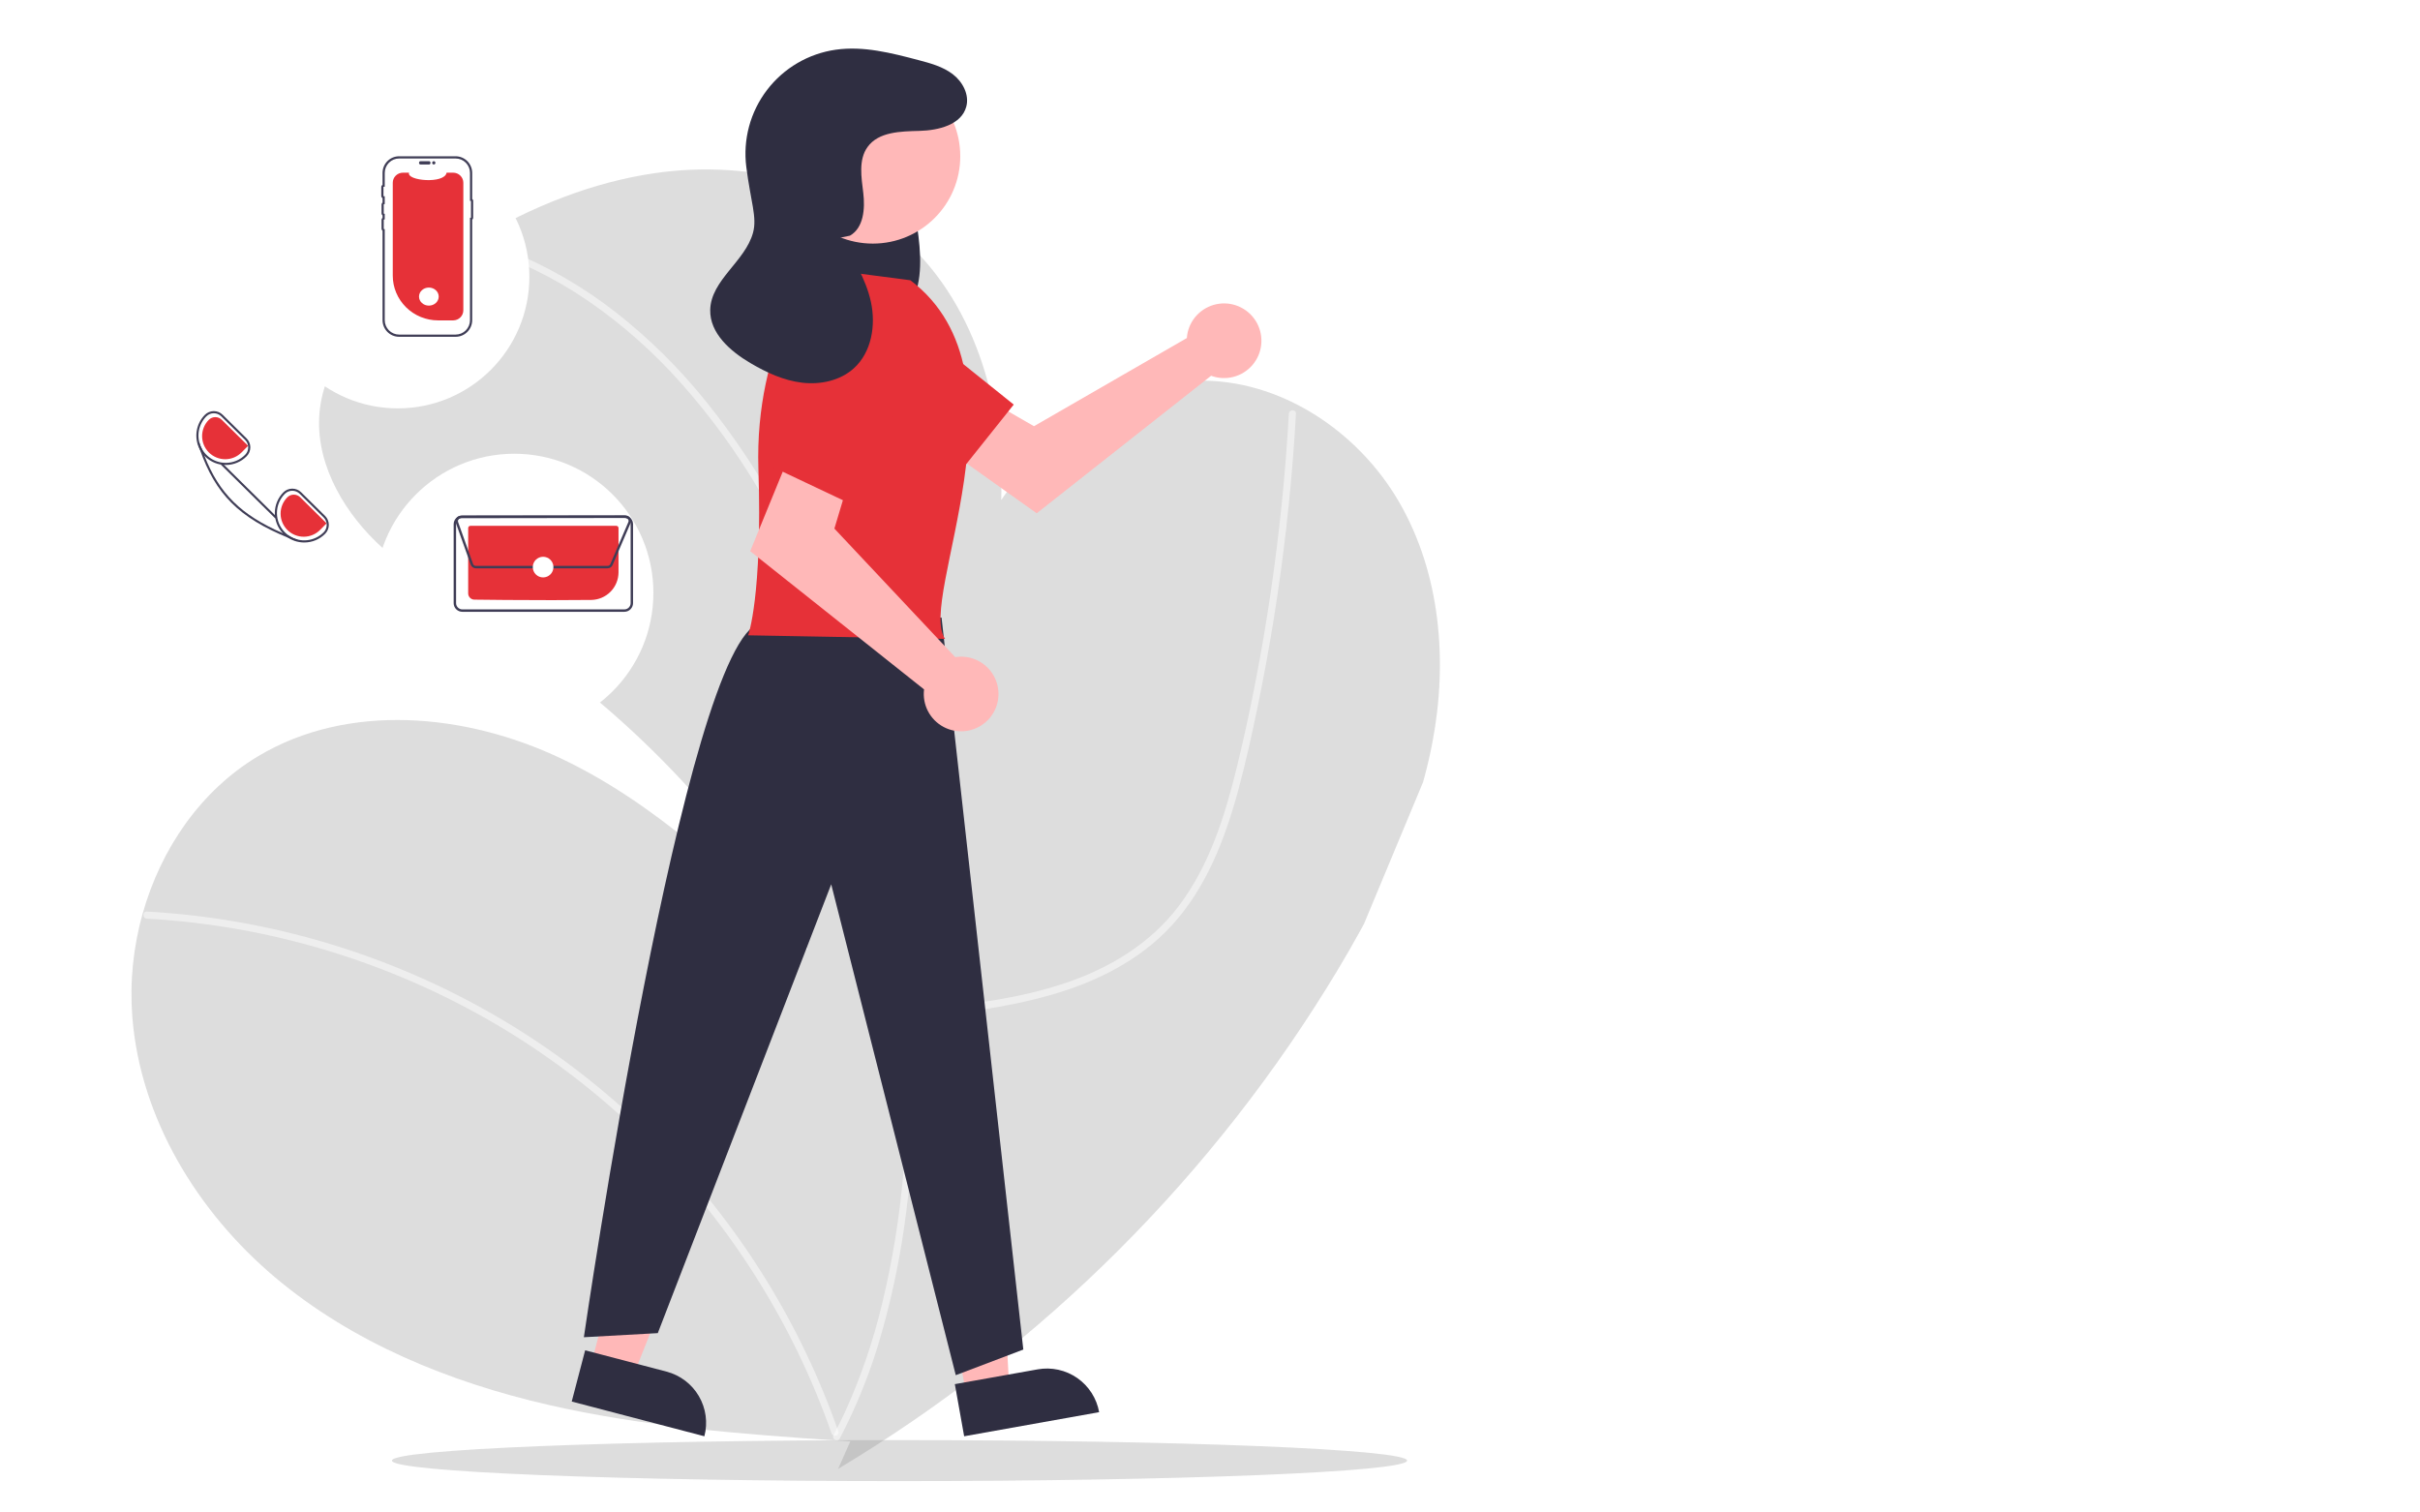 <svg width="800" height="500" viewBox="0 0 800 500" fill="none" xmlns="http://www.w3.org/2000/svg">
<path d="M473.54 245.349C472.78 249.34 471.87 253.291 470.807 257.201C470.692 257.655 470.563 258.102 470.435 258.556L450.916 305.393C450.468 306.227 450.014 307.054 449.56 307.88C447.214 312.149 444.773 316.371 442.278 320.538C401.595 388.271 344.854 444.951 277.063 485.574L281.077 476.521C279.605 476.419 278.127 476.317 276.656 476.216C244.622 474.027 212.479 471.601 181.197 464.405C148.471 456.876 116.458 443.819 90.81 422.169C65.155 400.512 46.348 369.585 43.738 336.124C42.867 324.624 44.031 313.061 47.175 301.965C53.189 280.606 66.328 261.389 85.284 250.018C115.061 232.163 153.902 235.801 185.292 250.655C216.676 265.502 242.222 290.079 267.165 314.23C241.981 271.067 206.918 234.487 164.851 207.49C150.912 198.573 136.119 190.631 124.268 179.078C112.424 167.531 103.684 151.342 105.78 134.937C108.159 116.329 123.407 102.208 138.681 91.318C144.783 86.968 151.082 82.841 157.577 79.047C175.902 68.313 195.726 60.215 216.662 57.214C245.022 53.141 275.653 59.321 297.395 77.969C321.89 98.982 331.938 132.87 330.982 165.288C346.074 143.36 369.349 126.575 395.634 125.864C422.922 125.132 448.862 142.364 462.529 165.986C476.191 189.601 478.645 218.549 473.54 245.349Z" fill="#8E8E8E" fill-opacity="0.3"/>
<path d="M300.888 336.418C316.871 335.012 331.636 333.368 347.124 328.988C362.136 324.742 376.582 317.634 387.269 306.028C398.764 293.545 404.969 277.334 409.347 261.196C411.788 252.198 413.794 243.075 415.686 233.949C417.74 224.046 419.564 214.1 421.16 204.111C424.336 184.226 426.603 164.224 427.962 144.104C428.126 141.662 428.276 139.219 428.413 136.775C428.498 135.268 426.152 135.273 426.067 136.775C424.951 156.607 422.943 176.362 420.044 196.039C417.182 215.371 413.521 234.62 408.876 253.606C404.941 269.691 399.845 286.026 389.753 299.415C380.289 311.971 366.619 320.176 351.859 325.082C336.84 330.074 321.005 332.067 305.31 333.549C303.385 333.731 302.815 333.904 300.888 334.074C299.396 334.205 299.382 336.551 300.888 336.418Z" fill="white" fill-opacity="0.5"/>
<path d="M48.529 303.694C68.695 304.812 88.655 308.328 107.988 314.166C127.33 319.993 145.916 328.079 163.363 338.257C180.221 348.1 195.87 359.877 209.994 373.349C223.701 386.431 235.917 400.99 246.42 416.759C256.97 432.567 265.713 449.508 272.485 467.264C273.311 469.437 274.107 471.621 274.872 473.817C275.366 475.232 277.633 474.624 277.134 473.194C270.798 455.063 262.445 437.7 252.233 421.432C242.022 405.162 230.039 390.074 216.503 376.443C202.75 362.601 187.444 350.393 170.889 340.06C136.128 318.419 96.727 305.326 55.922 301.859C53.46 301.652 50.996 301.483 48.529 301.35C47.021 301.267 47.026 303.612 48.529 303.694Z" fill="white" fill-opacity="0.5"/>
<path d="M158.21 81.795C171.104 85.893 183.325 91.862 194.483 99.511C205.884 107.38 216.283 116.609 225.447 126.995C235.105 137.921 243.692 149.748 251.088 162.314C258.934 175.581 265.749 189.431 271.475 203.741C277.371 218.432 282.33 233.482 286.322 248.799C290.379 264.299 293.549 280.017 295.815 295.877C298.069 311.569 299.434 327.376 299.901 343.223C300.373 358.375 299.925 373.542 298.559 388.64C297.311 402.726 295.031 416.701 291.737 430.454C288.812 442.874 284.69 454.983 279.428 466.609C278.209 469.248 276.916 471.85 275.549 474.416C274.839 475.747 276.864 476.933 277.574 475.599C283.389 464.494 288.032 452.815 291.428 440.75C295.239 427.318 298.001 413.612 299.69 399.754C301.562 384.718 302.473 369.579 302.419 354.428C302.385 338.51 301.437 322.608 299.58 306.799C297.721 290.793 294.962 274.904 291.315 259.208C287.677 243.487 283.062 228.007 277.498 212.859C272.134 198.195 265.712 183.94 258.283 170.206C251.207 157.1 242.96 144.66 233.644 133.037C224.797 121.971 214.696 111.967 203.545 103.225C192.791 94.82 180.909 87.969 168.246 82.874C165.151 81.643 162.014 80.529 158.834 79.534C157.391 79.08 156.773 81.343 158.21 81.795Z" fill="white" fill-opacity="0.5"/>
<path d="M297.355 489.626C390.027 489.626 465.153 486.592 465.153 482.849C465.153 479.107 390.027 476.073 297.355 476.073C204.682 476.073 129.556 479.107 129.556 482.849C129.556 486.592 204.682 489.626 297.355 489.626Z" fill="#8E8E8E" fill-opacity="0.3"/>
<path d="M392.63 109.825C392.485 110.46 392.391 111.104 392.348 111.754L341.809 140.895L329.524 133.826L316.428 150.962L342.708 169.683L400.366 124.22C402.718 125.089 405.279 125.223 407.708 124.603C410.138 123.982 412.32 122.637 413.967 120.747C415.613 118.856 416.644 116.51 416.923 114.019C417.202 111.529 416.716 109.012 415.53 106.804C414.343 104.596 412.512 102.802 410.281 101.66C408.049 100.517 405.522 100.081 403.036 100.409C400.55 100.737 398.223 101.813 396.364 103.495C394.505 105.177 393.203 107.385 392.63 109.825Z" fill="#FFB8B8"/>
<path d="M277.529 127.704L317.324 156.051L335.122 133.748L296.438 102.725C294.774 101.39 292.854 100.409 290.798 99.842C288.741 99.274 286.59 99.133 284.476 99.425C282.362 99.718 280.331 100.439 278.506 101.544C276.681 102.649 275.101 104.115 273.862 105.851C271.449 109.235 270.48 113.439 271.168 117.537C271.855 121.635 274.144 125.292 277.529 127.704Z" fill="#E63138"/>
<path d="M195.384 451.155L209.337 454.808L230.079 402.758L209.487 397.365L195.384 451.155Z" fill="#FFB8B8"/>
<path d="M232.851 474.805L189 463.321L193.439 446.387L220.348 453.434C224.841 454.611 228.683 457.524 231.028 461.532C233.373 465.539 234.029 470.314 232.851 474.805Z" fill="#2F2E41"/>
<path d="M319.415 461.084L333.614 458.549L330.588 402.604L309.632 406.345L319.415 461.084Z" fill="#FFB8B8"/>
<path d="M363.353 466.838L318.728 474.805L315.648 457.573L343.032 452.684C345.296 452.279 347.617 452.325 349.864 452.817C352.111 453.31 354.238 454.24 356.125 455.554C358.012 456.869 359.622 458.542 360.862 460.478C362.102 462.414 362.949 464.575 363.353 466.838Z" fill="#2F2E41"/>
<path d="M291.456 49.647C294.954 50.498 297.801 54.061 299.511 58.19C301.087 62.526 302.155 67.03 302.692 71.612C304.035 80.145 305.325 89.383 302.547 97.286C299.291 106.549 290.615 111.4 283.089 109.121C275.563 106.841 269.577 98.283 267.532 88.432C265.671 78.478 266.87 68.194 270.973 58.935C273.111 54.07 276.058 49.582 279.974 47.387C281.895 46.226 284.184 45.836 286.382 46.293C288.579 46.751 290.522 48.023 291.819 49.854" fill="#2F2E41"/>
<path d="M311.252 204.144L338.285 446.137L315.958 454.61L274.781 292.337L217.452 440.709L193.014 442.066C193.014 442.066 226.544 211.2 251.394 205.953L311.252 204.144Z" fill="#2F2E41"/>
<path d="M288.547 80.53C304.506 80.53 317.443 67.599 317.443 51.649C317.443 35.698 304.506 22.767 288.547 22.767C272.588 22.767 259.651 35.698 259.651 51.649C259.651 67.599 272.588 80.53 288.547 80.53Z" fill="#FFB8B8"/>
<path d="M300.949 92.646L269.722 88.575C269.722 88.575 249.357 113.001 250.715 155.067C252.072 197.133 247.32 210.024 247.32 210.024L312.429 211.2C303.017 198.265 342.384 123.975 300.949 92.646Z" fill="#E63138"/>
<path d="M317.723 217.079C317.072 217.084 316.423 217.14 315.78 217.247L275.832 174.743L279.905 161.173L260.219 152.353L247.999 182.206L305.474 227.901C305.165 230.388 305.621 232.91 306.781 235.132C307.941 237.353 309.751 239.169 311.969 240.338C314.187 241.507 316.708 241.974 319.198 241.675C321.687 241.377 324.027 240.328 325.906 238.669C327.785 237.009 329.113 234.817 329.715 232.384C330.317 229.951 330.164 227.393 329.276 225.049C328.387 222.705 326.806 220.687 324.743 219.264C322.679 217.84 320.231 217.078 317.723 217.079Z" fill="#FFB8B8"/>
<path d="M273.969 109.182L255.467 154.388L281.262 166.601L302.625 121.863C303.544 119.939 304.061 117.847 304.142 115.716C304.224 113.585 303.87 111.459 303.101 109.47C302.332 107.48 301.165 105.669 299.671 104.146C298.178 102.623 296.388 101.421 294.414 100.614C292.508 99.835 290.468 99.438 288.409 99.447C286.351 99.456 284.314 99.87 282.416 100.666C280.517 101.462 278.794 102.623 277.345 104.085C275.896 105.546 274.749 107.278 273.969 109.182Z" fill="#E63138"/>
<path d="M280.988 77.905C285.516 75.294 285.999 68.996 285.384 63.809C284.768 58.62 283.74 52.837 286.792 48.595C290.433 43.532 297.749 43.431 303.986 43.266C310.222 43.101 317.817 41.275 319.432 35.253C320.5 31.273 318.216 27.003 314.938 24.505C311.66 22.007 307.558 20.903 303.572 19.853C294.655 17.505 285.448 15.137 276.317 16.428C267.273 17.706 259.097 22.492 253.556 29.75C248.016 37.007 245.558 46.153 246.713 55.209C248.191 66.793 250.334 71.851 248.927 76.959C246.307 86.472 235.008 92.583 234.783 102.448C234.607 110.164 241.426 116.117 248.08 120.035C253.357 123.143 259.052 125.78 265.134 126.507C271.216 127.235 277.764 125.842 282.294 121.722C288.138 116.408 289.583 107.53 287.908 99.814C286.232 92.097 281.934 85.245 277.682 78.59" fill="#2F2E41"/>
<g filter="url(#filter0_d_182_177)">
<circle cx="87" cy="158" r="33" fill="white"/>
</g>
<path d="M107.464 170.548L99.555 162.74C99.17 162.357 98.713 162.054 98.211 161.847C97.708 161.641 97.17 161.536 96.627 161.538H96.599C96.052 161.54 95.511 161.65 95.006 161.862C94.502 162.075 94.044 162.385 93.661 162.775C91.892 164.564 90.887 166.97 90.855 169.486C90.823 172.001 91.768 174.431 93.491 176.265C93.574 176.355 93.661 176.442 93.748 176.529C94.229 177.007 94.76 177.432 95.332 177.797C96.895 178.807 98.718 179.341 100.58 179.335H100.639C101.916 179.331 103.18 179.073 104.358 178.577C105.535 178.081 106.603 177.357 107.498 176.446C108.274 175.658 108.707 174.595 108.7 173.49C108.694 172.384 108.249 171.326 107.464 170.548ZM107.005 175.956C105.537 177.435 103.603 178.363 101.531 178.583C99.458 178.803 97.373 178.302 95.627 177.165C95.127 176.834 94.661 176.456 94.234 176.036C92.53 174.353 91.564 172.062 91.549 169.667C91.534 167.272 92.471 164.969 94.154 163.265C94.474 162.939 94.856 162.679 95.276 162.502C95.697 162.325 96.15 162.234 96.606 162.233H96.627C97.079 162.231 97.527 162.319 97.946 162.491C98.364 162.662 98.744 162.915 99.065 163.233L106.974 171.045C107.629 171.692 108 172.573 108.005 173.494C108.011 174.415 107.652 175.3 107.005 175.956Z" fill="#3F3D56"/>
<path d="M81.515 144.922L73.606 137.111C72.828 136.339 71.775 135.906 70.678 135.909H70.654C70.106 135.911 69.564 136.022 69.059 136.235C68.554 136.448 68.096 136.758 67.712 137.149C66.25 138.634 65.302 140.548 65.007 142.61C64.712 144.673 65.086 146.776 66.073 148.611L66.076 148.614C66.483 149.365 66.989 150.058 67.58 150.674C67.646 150.75 67.722 150.827 67.799 150.903C69.615 152.706 72.072 153.715 74.631 153.71H74.693C75.971 153.704 77.235 153.446 78.413 152.949C79.59 152.453 80.657 151.728 81.553 150.816C81.938 150.427 82.242 149.965 82.448 149.458C82.654 148.951 82.758 148.409 82.755 147.861C82.751 147.314 82.64 146.773 82.427 146.269C82.214 145.764 81.904 145.307 81.515 144.922ZM81.056 150.33C80.225 151.176 79.234 151.849 78.142 152.309C77.049 152.77 75.876 153.01 74.69 153.015H74.631C72.85 153.014 71.109 152.487 69.627 151.499C68.145 150.512 66.988 149.108 66.301 147.465C65.615 145.821 65.43 144.012 65.769 142.263C66.109 140.515 66.957 138.906 68.209 137.639C68.856 136.984 69.737 136.613 70.658 136.607C71.579 136.602 72.464 136.961 73.12 137.608L81.029 145.415C81.683 146.064 82.053 146.946 82.058 147.867C82.064 148.788 81.703 149.674 81.056 150.33Z" fill="#3F3D56"/>
<path d="M107.969 173.003L99.25 164.391C98.678 163.828 97.906 163.514 97.104 163.519C96.301 163.524 95.533 163.847 94.968 164.418C94.262 165.131 93.703 165.977 93.324 166.907C92.945 167.837 92.752 168.832 92.758 169.836C92.764 170.841 92.967 171.834 93.357 172.759C93.747 173.685 94.315 174.524 95.029 175.23C95.744 175.935 96.591 176.493 97.521 176.872C98.451 177.25 99.447 177.441 100.451 177.434C101.455 177.427 102.448 177.223 103.373 176.832C104.298 176.441 105.137 175.872 105.841 175.157L107.969 173.003Z" fill="#E63138"/>
<path d="M82.022 147.375L73.303 138.764C72.731 138.201 71.959 137.887 71.157 137.892C70.354 137.897 69.586 138.22 69.021 138.791C68.315 139.504 67.756 140.35 67.377 141.28C66.997 142.21 66.805 143.205 66.811 144.209C66.817 145.213 67.02 146.207 67.41 147.132C67.799 148.057 68.368 148.897 69.082 149.603C69.797 150.308 70.643 150.866 71.573 151.244C72.504 151.623 73.499 151.814 74.504 151.807C75.508 151.8 76.501 151.596 77.426 151.205C78.351 150.814 79.189 150.245 79.894 149.529L82.022 147.375Z" fill="#E63138"/>
<path d="M98.388 178.366L98.18 178.915C97.2 178.543 96.251 178.171 95.332 177.797C79.049 171.152 71.276 163.376 66.076 148.614L66.073 148.611C65.826 147.916 65.587 147.205 65.354 146.478L65.903 146.301C66.086 147 66.354 147.675 66.701 148.309C66.986 149.118 67.279 149.907 67.58 150.674C72.467 163.133 79.674 170.253 93.491 176.265C94.185 176.567 94.897 176.867 95.627 177.165C96.474 177.716 97.407 178.123 98.388 178.366Z" fill="#3F3D56"/>
<path d="M73.461 153.077L72.973 153.572L91.012 171.389L91.501 170.894L73.461 153.077Z" fill="#3F3D56"/>
<g filter="url(#filter1_d_182_177)">
<circle cx="180" cy="186" r="46" fill="white"/>
</g>
<path d="M206.402 202.254H152.838C152.077 202.252 151.348 201.949 150.81 201.411C150.272 200.874 149.969 200.145 149.967 199.384V173.284C149.969 172.523 150.272 171.794 150.81 171.256C151.348 170.719 152.077 170.415 152.837 170.413H206.402C207.163 170.415 207.892 170.718 208.43 171.256C208.968 171.794 209.271 172.523 209.273 173.284V199.384C209.271 200.144 208.968 200.873 208.43 201.411C207.892 201.949 207.163 202.252 206.402 202.254ZM152.838 171.214C152.289 171.216 151.763 171.434 151.376 171.822C150.988 172.21 150.769 172.736 150.768 173.284V199.384C150.769 199.932 150.988 200.458 151.376 200.846C151.764 201.233 152.289 201.452 152.838 201.453H206.402C206.95 201.452 207.476 201.233 207.864 200.845C208.252 200.458 208.47 199.932 208.472 199.383V173.284C208.47 172.735 208.252 172.21 207.864 171.822C207.476 171.434 206.95 171.216 206.402 171.214L152.838 171.214Z" fill="#3F3D56"/>
<path d="M182.491 198.397C171.927 198.397 160.911 198.296 156.801 198.23C156.26 198.219 155.745 197.997 155.366 197.611C154.987 197.226 154.774 196.707 154.771 196.166V174.562C154.772 174.368 154.849 174.182 154.985 174.045C155.122 173.908 155.308 173.831 155.501 173.83H203.737C203.93 173.83 204.116 173.907 204.253 174.044C204.39 174.18 204.468 174.366 204.468 174.56V189.218C204.459 191.611 203.513 193.905 201.832 195.608C200.151 197.311 197.87 198.287 195.477 198.327C191.647 198.377 187.111 198.397 182.491 198.397Z" fill="#E63138"/>
<path d="M200.873 187.872H157.289C156.924 187.871 156.568 187.757 156.27 187.547C155.972 187.337 155.745 187.04 155.622 186.696L150.689 172.857C150.594 172.59 150.564 172.304 150.602 172.023C150.641 171.743 150.746 171.475 150.909 171.243C151.072 171.012 151.288 170.822 151.54 170.692C151.791 170.561 152.07 170.492 152.353 170.492L206.833 170.416C207.092 170.416 207.348 170.472 207.583 170.582C207.818 170.691 208.025 170.85 208.192 171.049C208.358 171.247 208.479 171.48 208.546 171.73C208.613 171.98 208.624 172.242 208.579 172.497L208.621 172.515L208.464 172.88L208.463 172.884L202.499 186.799C202.363 187.117 202.137 187.389 201.848 187.58C201.559 187.77 201.22 187.872 200.873 187.872ZM206.836 171.217L152.355 171.293C152.2 171.293 152.047 171.33 151.909 171.402C151.771 171.474 151.653 171.577 151.564 171.704C151.474 171.831 151.417 171.978 151.396 172.131C151.375 172.285 151.391 172.442 151.443 172.588L156.376 186.427C156.444 186.615 156.568 186.778 156.731 186.893C156.895 187.008 157.09 187.07 157.29 187.071H200.873C201.063 187.071 201.248 187.015 201.407 186.911C201.565 186.807 201.689 186.658 201.763 186.484L207.727 172.568C207.79 172.421 207.816 172.26 207.801 172.1C207.787 171.94 207.733 171.786 207.645 171.652C207.557 171.519 207.437 171.409 207.295 171.333C207.154 171.257 206.996 171.217 206.836 171.217Z" fill="#3F3D56"/>
<path d="M179.539 190.884C181.423 190.884 182.951 189.356 182.951 187.471C182.951 185.586 181.423 184.058 179.539 184.058C177.654 184.058 176.126 185.586 176.126 187.471C176.126 189.356 177.654 190.884 179.539 190.884Z" fill="white"/>
<g filter="url(#filter2_d_182_177)">
<circle cx="141.5" cy="81.5" r="43.5" fill="white"/>
</g>
<path d="M153.168 60.413V102.586C153.168 103.462 152.818 104.303 152.194 104.926C151.57 105.548 150.723 105.903 149.836 105.912C149.824 105.913 149.812 105.914 149.799 105.914H144.83C140.854 105.914 137.041 104.353 134.23 101.576C131.418 98.799 129.839 95.033 129.839 91.106V60.413C129.839 59.531 130.194 58.685 130.826 58.061C131.457 57.437 132.314 57.086 133.207 57.086H135.221C134.288 59.774 146.948 60.906 147.643 57.086H149.799C150.693 57.086 151.549 57.437 152.181 58.061C152.813 58.685 153.168 59.531 153.168 60.413Z" fill="#E63138"/>
<path d="M138.519 53.831C138.52 53.688 138.565 53.55 138.646 53.448C138.727 53.346 138.837 53.289 138.951 53.289H141.887C142.001 53.289 142.11 53.347 142.191 53.448C142.272 53.55 142.317 53.688 142.317 53.831C142.317 53.975 142.272 54.113 142.191 54.214C142.11 54.316 142.001 54.373 141.887 54.374H138.951C138.837 54.374 138.727 54.316 138.646 54.215C138.565 54.113 138.52 53.975 138.519 53.831Z" fill="#3F3D56"/>
<path d="M150.629 111.339H131.931C130.481 111.337 129.09 110.757 128.064 109.726C127.038 108.695 126.461 107.296 126.46 105.838V76.282C126.357 76.208 126.273 76.11 126.216 75.997C126.158 75.884 126.128 75.759 126.128 75.632V72.659C126.128 72.532 126.158 72.407 126.216 72.294C126.273 72.181 126.357 72.083 126.46 72.009V71.211C126.357 71.137 126.273 71.04 126.216 70.927C126.158 70.814 126.128 70.688 126.128 70.561V67.589C126.128 67.462 126.158 67.336 126.216 67.223C126.273 67.11 126.357 67.013 126.46 66.938V65.496C126.333 65.428 126.227 65.326 126.153 65.202C126.08 65.078 126.041 64.936 126.041 64.791V61.819C126.041 61.674 126.08 61.532 126.153 61.407C126.227 61.283 126.333 61.181 126.46 61.113V57.162C126.461 55.703 127.038 54.305 128.064 53.274C129.09 52.243 130.481 51.663 131.931 51.661H150.629C152.08 51.663 153.471 52.243 154.496 53.274C155.522 54.305 156.099 55.704 156.101 57.162V65.774C156.199 65.836 156.28 65.922 156.337 66.024C156.393 66.127 156.423 66.242 156.423 66.358V72.026C156.423 72.143 156.393 72.258 156.337 72.36C156.28 72.463 156.199 72.549 156.101 72.611V105.838C156.099 107.296 155.522 108.695 154.496 109.726C153.471 110.757 152.08 111.337 150.629 111.339ZM131.931 52.392C130.674 52.394 129.468 52.897 128.578 53.791C127.689 54.685 127.188 55.897 127.187 57.162V61.735L126.837 61.748C126.819 61.749 126.802 61.757 126.789 61.77C126.776 61.783 126.769 61.8 126.769 61.819V64.791C126.769 64.809 126.776 64.827 126.789 64.84C126.802 64.853 126.819 64.861 126.837 64.861L127.187 64.875V67.452L126.91 67.52C126.895 67.524 126.881 67.533 126.872 67.545C126.862 67.558 126.856 67.573 126.856 67.589V70.561C126.856 70.577 126.862 70.592 126.872 70.605C126.881 70.617 126.895 70.626 126.91 70.629L127.187 70.698V72.523L126.91 72.591C126.895 72.595 126.881 72.604 126.872 72.616C126.862 72.628 126.856 72.644 126.856 72.659V75.632C126.856 75.648 126.862 75.663 126.871 75.675C126.881 75.688 126.895 75.697 126.91 75.7L127.187 75.769V105.838C127.188 107.103 127.689 108.315 128.578 109.209C129.468 110.103 130.674 110.606 131.931 110.608H150.629C151.887 110.606 153.093 110.103 153.982 109.209C154.872 108.315 155.372 107.103 155.373 105.838V71.985H155.695V66.4H155.373V57.162C155.372 55.897 154.872 54.685 153.982 53.791C153.093 52.897 151.887 52.394 150.629 52.392L131.931 52.392Z" fill="#3F3D56"/>
<path d="M143.402 54.374C143.702 54.374 143.945 54.131 143.945 53.831C143.945 53.532 143.702 53.289 143.402 53.289C143.102 53.289 142.859 53.532 142.859 53.831C142.859 54.131 143.102 54.374 143.402 54.374Z" fill="#3F3D56"/>
<path d="M141.775 101.031C143.572 101.031 145.03 99.695 145.03 98.047C145.03 96.399 143.572 95.063 141.775 95.063C139.977 95.063 138.519 96.399 138.519 98.047C138.519 99.695 139.977 101.031 141.775 101.031Z" fill="white"/>
<defs>
<filter id="filter0_d_182_177" x="34" y="125" width="86" height="86" filterUnits="userSpaceOnUse" color-interpolation-filters="sRGB">
<feFlood flood-opacity="0" result="BackgroundImageFix"/>
<feColorMatrix in="SourceAlpha" type="matrix" values="0 0 0 0 0 0 0 0 0 0 0 0 0 0 0 0 0 0 127 0" result="hardAlpha"/>
<feOffset dx="-10" dy="10"/>
<feGaussianBlur stdDeviation="5"/>
<feComposite in2="hardAlpha" operator="out"/>
<feColorMatrix type="matrix" values="0 0 0 0 0.588 0 0 0 0 0.588 0 0 0 0 0.588 0 0 0 0.25 0"/>
<feBlend mode="normal" in2="BackgroundImageFix" result="effect1_dropShadow_182_177"/>
<feBlend mode="normal" in="SourceGraphic" in2="effect1_dropShadow_182_177" result="shape"/>
</filter>
<filter id="filter1_d_182_177" x="114" y="140" width="112" height="112" filterUnits="userSpaceOnUse" color-interpolation-filters="sRGB">
<feFlood flood-opacity="0" result="BackgroundImageFix"/>
<feColorMatrix in="SourceAlpha" type="matrix" values="0 0 0 0 0 0 0 0 0 0 0 0 0 0 0 0 0 0 127 0" result="hardAlpha"/>
<feOffset dx="-10" dy="10"/>
<feGaussianBlur stdDeviation="5"/>
<feComposite in2="hardAlpha" operator="out"/>
<feColorMatrix type="matrix" values="0 0 0 0 0.588 0 0 0 0 0.588 0 0 0 0 0.588 0 0 0 0.25 0"/>
<feBlend mode="normal" in2="BackgroundImageFix" result="effect1_dropShadow_182_177"/>
<feBlend mode="normal" in="SourceGraphic" in2="effect1_dropShadow_182_177" result="shape"/>
</filter>
<filter id="filter2_d_182_177" x="78" y="38" width="107" height="107" filterUnits="userSpaceOnUse" color-interpolation-filters="sRGB">
<feFlood flood-opacity="0" result="BackgroundImageFix"/>
<feColorMatrix in="SourceAlpha" type="matrix" values="0 0 0 0 0 0 0 0 0 0 0 0 0 0 0 0 0 0 127 0" result="hardAlpha"/>
<feOffset dx="-10" dy="10"/>
<feGaussianBlur stdDeviation="5"/>
<feComposite in2="hardAlpha" operator="out"/>
<feColorMatrix type="matrix" values="0 0 0 0 0.588 0 0 0 0 0.588 0 0 0 0 0.588 0 0 0 0.25 0"/>
<feBlend mode="normal" in2="BackgroundImageFix" result="effect1_dropShadow_182_177"/>
<feBlend mode="normal" in="SourceGraphic" in2="effect1_dropShadow_182_177" result="shape"/>
</filter>
</defs>
</svg>
